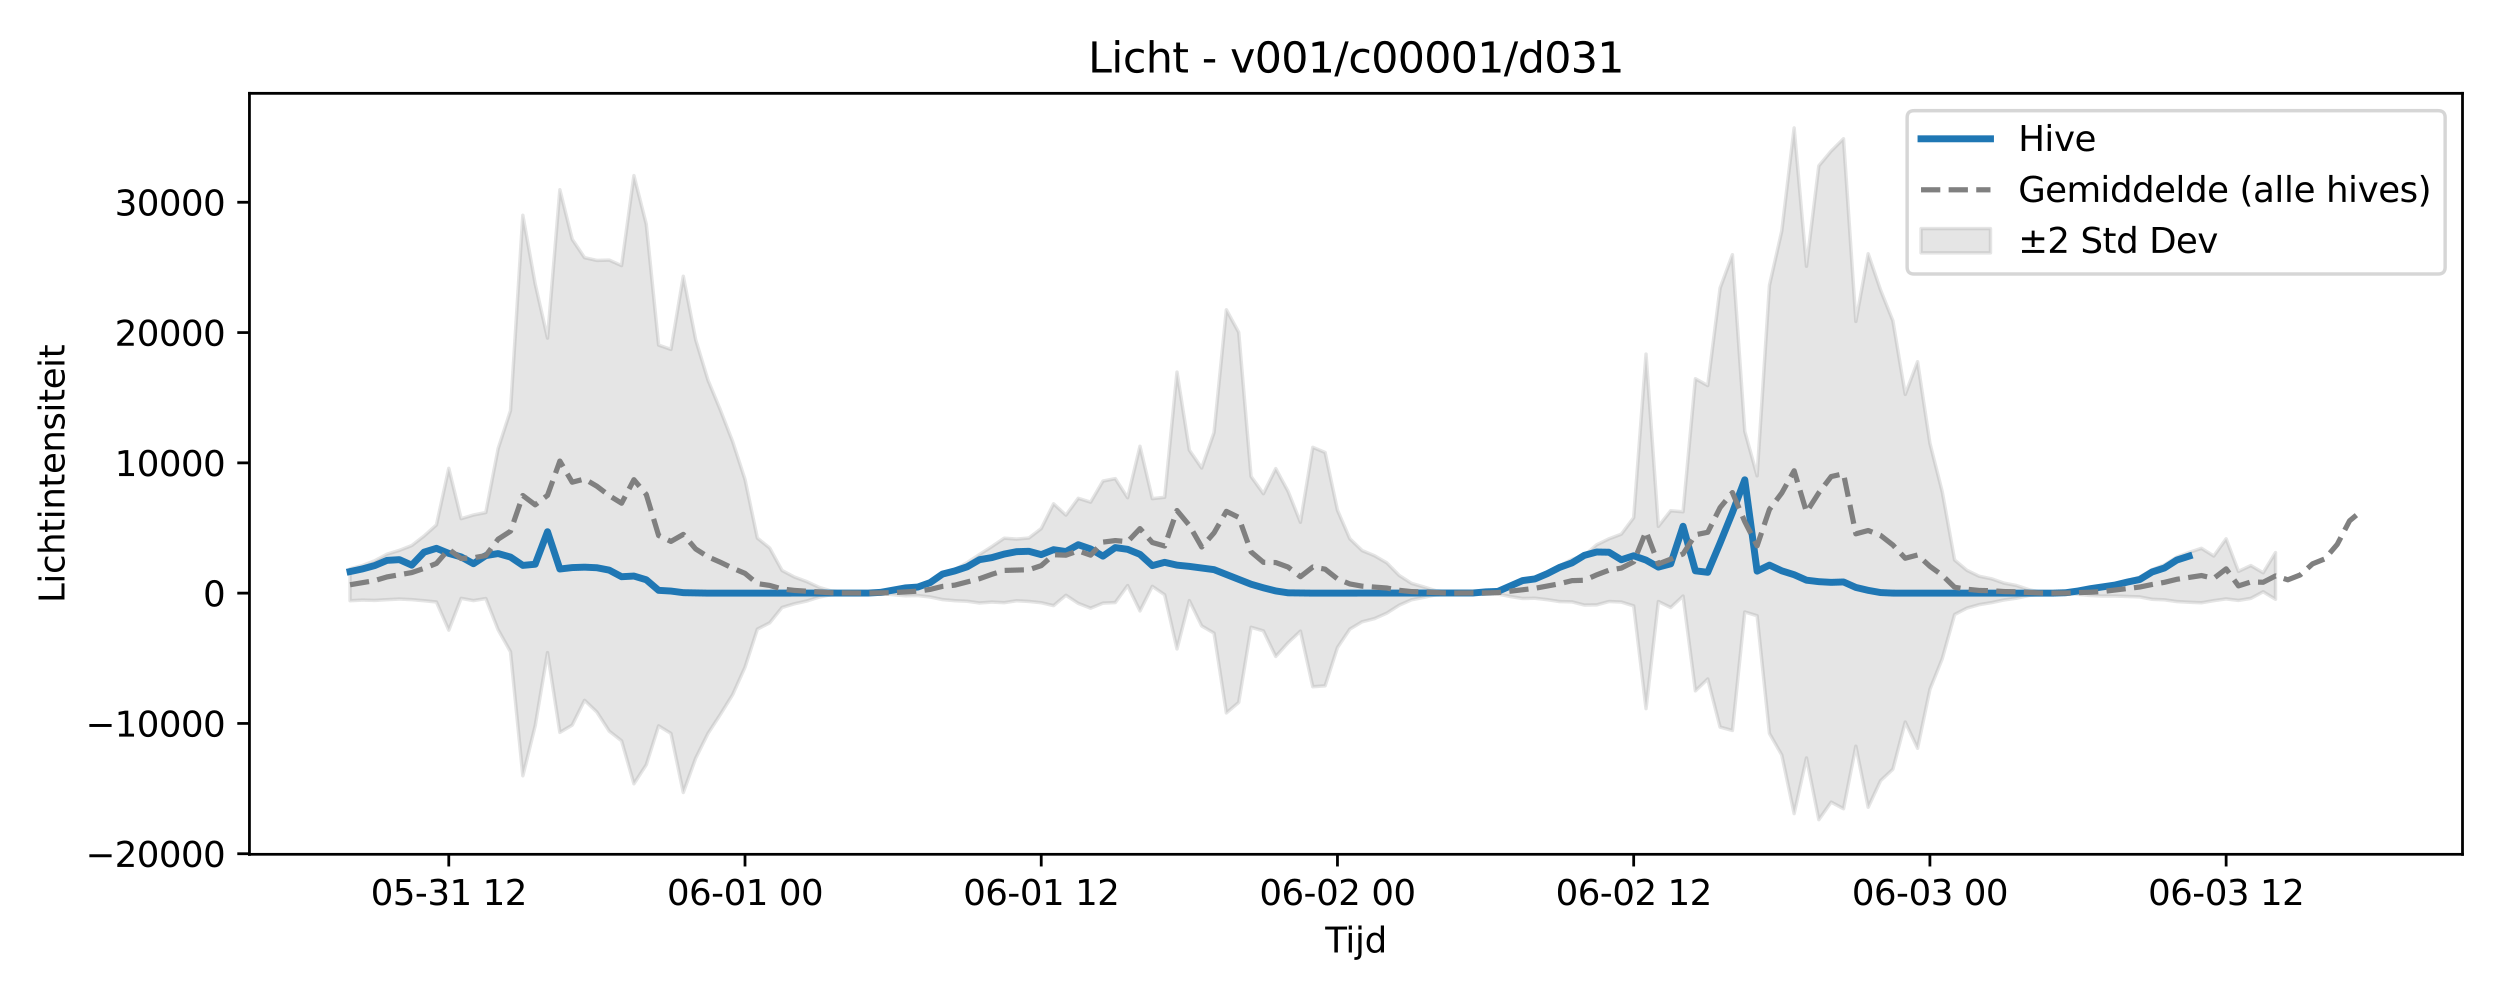 <?xml version="1.0" encoding="utf-8" standalone="no"?>
<!DOCTYPE svg PUBLIC "-//W3C//DTD SVG 1.1//EN"
  "http://www.w3.org/Graphics/SVG/1.1/DTD/svg11.dtd">
<svg xmlns:xlink="http://www.w3.org/1999/xlink" width="720pt" height="288pt" viewBox="0 0 720 288" xmlns="http://www.w3.org/2000/svg" version="1.1">
 <defs>
  <style type="text/css">*{stroke-linejoin: round; stroke-linecap: butt}</style>
 </defs>
 <g id="figure_1">
  <g id="patch_1">
   <path d="M 0 288 
L 720 288 
L 720 0 
L 0 0 
z
" style="fill: #ffffff"/>
  </g>
  <g id="axes_1">
   <g id="patch_2">
    <path d="M 71.84 246.04 
L 709.2 246.04 
L 709.2 26.88 
L 71.84 26.88 
z
" style="fill: #ffffff"/>
   </g>
   <g id="FillBetweenPolyCollection_1">
    <defs>
     <path id="me01e041826" d="M 100.811 -124.193 
L 100.811 -114.989 
L 104.366 -115.173 
L 107.92 -115.077 
L 111.475 -115.297 
L 115.03 -115.472 
L 118.584 -115.307 
L 122.139 -114.986 
L 125.694 -114.627 
L 129.249 -106.51 
L 132.803 -115.677 
L 136.358 -115.023 
L 139.913 -115.623 
L 143.467 -106.62 
L 147.022 -100.29 
L 150.577 -64.571 
L 154.132 -78.968 
L 157.686 -100.059 
L 161.241 -77.064 
L 164.796 -79.173 
L 168.35 -86.309 
L 171.905 -82.925 
L 175.46 -77.426 
L 179.015 -74.645 
L 182.569 -62.268 
L 186.124 -67.745 
L 189.679 -78.948 
L 193.233 -76.773 
L 196.788 -59.75 
L 200.343 -69.609 
L 203.898 -76.759 
L 207.452 -82.215 
L 211.007 -87.951 
L 214.562 -95.834 
L 218.116 -106.807 
L 221.671 -108.622 
L 225.226 -113.041 
L 228.781 -114.106 
L 232.335 -114.904 
L 235.89 -116.034 
L 239.445 -116.761 
L 242.999 -117.039 
L 246.554 -117.165 
L 250.109 -117.161 
L 253.664 -117.038 
L 257.218 -116.716 
L 260.773 -116.411 
L 264.328 -116.476 
L 267.882 -116.068 
L 271.437 -115.317 
L 274.992 -115 
L 278.547 -114.838 
L 282.101 -114.338 
L 285.656 -114.604 
L 289.211 -114.428 
L 292.765 -114.98 
L 296.32 -114.783 
L 299.875 -114.416 
L 303.43 -113.574 
L 306.984 -116.566 
L 310.539 -114.227 
L 314.094 -112.846 
L 317.648 -114.295 
L 321.203 -114.468 
L 324.758 -119.355 
L 328.313 -112.042 
L 331.867 -119.131 
L 335.422 -116.706 
L 338.977 -101.097 
L 342.531 -115.022 
L 346.086 -107.732 
L 349.641 -105.656 
L 353.196 -82.675 
L 356.75 -85.717 
L 360.305 -107.345 
L 363.86 -106.304 
L 367.414 -98.937 
L 370.969 -102.887 
L 374.524 -106.236 
L 378.079 -90.218 
L 381.633 -90.483 
L 385.188 -101.502 
L 388.743 -106.797 
L 392.297 -108.932 
L 395.852 -109.838 
L 399.407 -111.414 
L 402.961 -113.691 
L 406.516 -115.256 
L 410.071 -115.963 
L 413.626 -116.721 
L 417.18 -117.114 
L 420.735 -117.173 
L 424.29 -117.147 
L 427.844 -116.974 
L 431.399 -116.913 
L 434.954 -116.209 
L 438.509 -115.632 
L 442.063 -115.706 
L 445.618 -115.296 
L 449.173 -114.743 
L 452.727 -114.662 
L 456.282 -113.744 
L 459.837 -113.79 
L 463.392 -114.767 
L 466.946 -114.609 
L 470.501 -113.494 
L 474.056 -83.909 
L 477.61 -114.769 
L 481.165 -113.027 
L 484.72 -116.335 
L 488.275 -89.032 
L 491.829 -92.454 
L 495.384 -78.601 
L 498.939 -77.619 
L 502.493 -111.748 
L 506.048 -110.667 
L 509.603 -76.762 
L 513.158 -70.55 
L 516.712 -53.676 
L 520.267 -69.714 
L 523.822 -51.922 
L 527.376 -56.99 
L 530.931 -55.078 
L 534.486 -73.093 
L 538.041 -55.512 
L 541.595 -63.145 
L 545.15 -66.466 
L 548.705 -80.051 
L 552.259 -72.497 
L 555.814 -89.466 
L 559.369 -98.288 
L 562.924 -111.013 
L 566.478 -112.862 
L 570.033 -113.867 
L 573.588 -114.45 
L 577.142 -115.207 
L 580.697 -115.715 
L 584.252 -116.474 
L 587.807 -117.042 
L 591.361 -117.163 
L 594.916 -117.105 
L 598.471 -116.818 
L 602.025 -116.49 
L 605.58 -116.327 
L 609.135 -116.335 
L 612.69 -116.211 
L 616.244 -116.088 
L 619.799 -115.4 
L 623.354 -115.257 
L 626.908 -114.748 
L 630.463 -114.553 
L 634.018 -114.401 
L 637.573 -115.017 
L 641.127 -115.509 
L 644.682 -115.077 
L 648.237 -115.663 
L 651.791 -117.569 
L 655.346 -115.411 
L 655.346 -128.863 
L 655.346 -128.863 
L 651.791 -123.047 
L 648.237 -125.122 
L 644.682 -123.452 
L 641.127 -132.83 
L 637.573 -127.868 
L 634.018 -130.089 
L 630.463 -128.911 
L 626.908 -127.566 
L 623.354 -125.317 
L 619.799 -123.938 
L 616.244 -121.782 
L 612.69 -120.725 
L 609.135 -119.825 
L 605.58 -118.956 
L 602.025 -118.391 
L 598.471 -117.731 
L 594.916 -117.281 
L 591.361 -117.197 
L 587.807 -117.373 
L 584.252 -118.205 
L 580.697 -119.386 
L 577.142 -120.063 
L 573.588 -121.301 
L 570.033 -122.028 
L 566.478 -123.747 
L 562.924 -126.723 
L 559.369 -146.358 
L 555.814 -160.338 
L 552.259 -183.832 
L 548.705 -174.4 
L 545.15 -195.613 
L 541.595 -204.48 
L 538.041 -214.916 
L 534.486 -195.42 
L 530.931 -248.044 
L 527.376 -244.509 
L 523.822 -240.238 
L 520.267 -211.309 
L 516.712 -251.158 
L 513.158 -221.505 
L 509.603 -205.843 
L 506.048 -150.961 
L 502.493 -163.799 
L 498.939 -214.655 
L 495.384 -205.022 
L 491.829 -176.954 
L 488.275 -178.935 
L 484.72 -140.609 
L 481.165 -140.908 
L 477.61 -136.405 
L 474.056 -186.025 
L 470.501 -138.908 
L 466.946 -134.164 
L 463.392 -132.825 
L 459.837 -131.094 
L 456.282 -128.018 
L 452.727 -126.888 
L 449.173 -125.036 
L 445.618 -123.146 
L 442.063 -121.424 
L 438.509 -120.665 
L 434.954 -119.182 
L 431.399 -117.756 
L 427.844 -117.513 
L 424.29 -117.219 
L 420.735 -117.181 
L 417.18 -117.267 
L 413.626 -117.843 
L 410.071 -118.955 
L 406.516 -119.991 
L 402.961 -122.285 
L 399.407 -125.894 
L 395.852 -127.955 
L 392.297 -129.436 
L 388.743 -132.858 
L 385.188 -141.063 
L 381.633 -157.684 
L 378.079 -159.173 
L 374.524 -137.577 
L 370.969 -146.487 
L 367.414 -153.04 
L 363.86 -145.812 
L 360.305 -150.787 
L 356.75 -192.274 
L 353.196 -198.785 
L 349.641 -163.417 
L 346.086 -153.207 
L 342.531 -158.351 
L 338.977 -180.84 
L 335.422 -144.785 
L 331.867 -144.386 
L 328.313 -159.477 
L 324.758 -144.65 
L 321.203 -150.162 
L 317.648 -149.453 
L 314.094 -143.379 
L 310.539 -144.494 
L 306.984 -139.647 
L 303.43 -142.907 
L 299.875 -135.78 
L 296.32 -133.05 
L 292.765 -132.753 
L 289.211 -133.004 
L 285.656 -130.592 
L 282.101 -128.315 
L 278.547 -125.974 
L 274.992 -123.953 
L 271.437 -122.923 
L 267.882 -120.432 
L 264.328 -119.028 
L 260.773 -118.608 
L 257.218 -117.923 
L 253.664 -117.384 
L 250.109 -117.199 
L 246.554 -117.192 
L 242.999 -117.378 
L 239.445 -117.784 
L 235.89 -118.85 
L 232.335 -120.507 
L 228.781 -121.821 
L 225.226 -123.703 
L 221.671 -130.173 
L 218.116 -133.037 
L 214.562 -149.907 
L 211.007 -160.801 
L 207.452 -169.949 
L 203.898 -178.529 
L 200.343 -190.202 
L 196.788 -208.441 
L 193.233 -187.37 
L 189.679 -188.616 
L 186.124 -223.428 
L 182.569 -237.424 
L 179.015 -211.504 
L 175.46 -213.095 
L 171.905 -212.998 
L 168.35 -213.793 
L 164.796 -219.081 
L 161.241 -233.361 
L 157.686 -190.632 
L 154.132 -206.244 
L 150.577 -226.007 
L 147.022 -169.736 
L 143.467 -158.816 
L 139.913 -140.388 
L 136.358 -139.685 
L 132.803 -138.618 
L 129.249 -153.122 
L 125.694 -136.828 
L 122.139 -133.642 
L 118.584 -130.886 
L 115.03 -129.504 
L 111.475 -128.404 
L 107.92 -126.502 
L 104.366 -125.131 
L 100.811 -124.193 
z
" style="stroke: #808080; stroke-opacity: 0.2"/>
    </defs>
    <g clip-path="url(#p93bbfa86cb)">
     <use xlink:href="#me01e041826" x="0" y="288" style="fill: #808080; fill-opacity: 0.2; stroke: #808080; stroke-opacity: 0.2"/>
    </g>
   </g>
   <g id="matplotlib.axis_1">
    <g id="xtick_1">
     <g id="line2d_1">
      <defs>
       <path id="m21eb3ea08d" d="M 0 0 
L 0 3.5 
" style="stroke: #000000; stroke-width: 0.8"/>
      </defs>
      <g>
       <use xlink:href="#m21eb3ea08d" x="129.249" y="246.04" style="stroke: #000000; stroke-width: 0.8"/>
      </g>
     </g>
     <g id="text_1">
      <!-- 05-31 12 -->
      <g transform="translate(106.768 260.638) scale(0.1 -0.1)">
       <defs>
        <path id="DejaVuSans-30" d="M 2034 4250 
Q 1547 4250 1301 3770 
Q 1056 3291 1056 2328 
Q 1056 1369 1301 889 
Q 1547 409 2034 409 
Q 2525 409 2770 889 
Q 3016 1369 3016 2328 
Q 3016 3291 2770 3770 
Q 2525 4250 2034 4250 
z
M 2034 4750 
Q 2819 4750 3233 4129 
Q 3647 3509 3647 2328 
Q 3647 1150 3233 529 
Q 2819 -91 2034 -91 
Q 1250 -91 836 529 
Q 422 1150 422 2328 
Q 422 3509 836 4129 
Q 1250 4750 2034 4750 
z
" transform="scale(0.016)"/>
        <path id="DejaVuSans-35" d="M 691 4666 
L 3169 4666 
L 3169 4134 
L 1269 4134 
L 1269 2991 
Q 1406 3038 1543 3061 
Q 1681 3084 1819 3084 
Q 2600 3084 3056 2656 
Q 3513 2228 3513 1497 
Q 3513 744 3044 326 
Q 2575 -91 1722 -91 
Q 1428 -91 1123 -41 
Q 819 9 494 109 
L 494 744 
Q 775 591 1075 516 
Q 1375 441 1709 441 
Q 2250 441 2565 725 
Q 2881 1009 2881 1497 
Q 2881 1984 2565 2268 
Q 2250 2553 1709 2553 
Q 1456 2553 1204 2497 
Q 953 2441 691 2322 
L 691 4666 
z
" transform="scale(0.016)"/>
        <path id="DejaVuSans-2d" d="M 313 2009 
L 1997 2009 
L 1997 1497 
L 313 1497 
L 313 2009 
z
" transform="scale(0.016)"/>
        <path id="DejaVuSans-33" d="M 2597 2516 
Q 3050 2419 3304 2112 
Q 3559 1806 3559 1356 
Q 3559 666 3084 287 
Q 2609 -91 1734 -91 
Q 1441 -91 1130 -33 
Q 819 25 488 141 
L 488 750 
Q 750 597 1062 519 
Q 1375 441 1716 441 
Q 2309 441 2620 675 
Q 2931 909 2931 1356 
Q 2931 1769 2642 2001 
Q 2353 2234 1838 2234 
L 1294 2234 
L 1294 2753 
L 1863 2753 
Q 2328 2753 2575 2939 
Q 2822 3125 2822 3475 
Q 2822 3834 2567 4026 
Q 2313 4219 1838 4219 
Q 1578 4219 1281 4162 
Q 984 4106 628 3988 
L 628 4550 
Q 988 4650 1302 4700 
Q 1616 4750 1894 4750 
Q 2613 4750 3031 4423 
Q 3450 4097 3450 3541 
Q 3450 3153 3228 2886 
Q 3006 2619 2597 2516 
z
" transform="scale(0.016)"/>
        <path id="DejaVuSans-31" d="M 794 531 
L 1825 531 
L 1825 4091 
L 703 3866 
L 703 4441 
L 1819 4666 
L 2450 4666 
L 2450 531 
L 3481 531 
L 3481 0 
L 794 0 
L 794 531 
z
" transform="scale(0.016)"/>
        <path id="DejaVuSans-20" transform="scale(0.016)"/>
        <path id="DejaVuSans-32" d="M 1228 531 
L 3431 531 
L 3431 0 
L 469 0 
L 469 531 
Q 828 903 1448 1529 
Q 2069 2156 2228 2338 
Q 2531 2678 2651 2914 
Q 2772 3150 2772 3378 
Q 2772 3750 2511 3984 
Q 2250 4219 1831 4219 
Q 1534 4219 1204 4116 
Q 875 4013 500 3803 
L 500 4441 
Q 881 4594 1212 4672 
Q 1544 4750 1819 4750 
Q 2544 4750 2975 4387 
Q 3406 4025 3406 3419 
Q 3406 3131 3298 2873 
Q 3191 2616 2906 2266 
Q 2828 2175 2409 1742 
Q 1991 1309 1228 531 
z
" transform="scale(0.016)"/>
       </defs>
       <use xlink:href="#DejaVuSans-30"/>
       <use xlink:href="#DejaVuSans-35" transform="translate(63.623 0)"/>
       <use xlink:href="#DejaVuSans-2d" transform="translate(127.246 0)"/>
       <use xlink:href="#DejaVuSans-33" transform="translate(163.33 0)"/>
       <use xlink:href="#DejaVuSans-31" transform="translate(226.953 0)"/>
       <use xlink:href="#DejaVuSans-20" transform="translate(290.576 0)"/>
       <use xlink:href="#DejaVuSans-31" transform="translate(322.363 0)"/>
       <use xlink:href="#DejaVuSans-32" transform="translate(385.986 0)"/>
      </g>
     </g>
    </g>
    <g id="xtick_2">
     <g id="line2d_2">
      <g>
       <use xlink:href="#m21eb3ea08d" x="214.562" y="246.04" style="stroke: #000000; stroke-width: 0.8"/>
      </g>
     </g>
     <g id="text_2">
      <!-- 06-01 00 -->
      <g transform="translate(192.081 260.638) scale(0.1 -0.1)">
       <defs>
        <path id="DejaVuSans-36" d="M 2113 2584 
Q 1688 2584 1439 2293 
Q 1191 2003 1191 1497 
Q 1191 994 1439 701 
Q 1688 409 2113 409 
Q 2538 409 2786 701 
Q 3034 994 3034 1497 
Q 3034 2003 2786 2293 
Q 2538 2584 2113 2584 
z
M 3366 4563 
L 3366 3988 
Q 3128 4100 2886 4159 
Q 2644 4219 2406 4219 
Q 1781 4219 1451 3797 
Q 1122 3375 1075 2522 
Q 1259 2794 1537 2939 
Q 1816 3084 2150 3084 
Q 2853 3084 3261 2657 
Q 3669 2231 3669 1497 
Q 3669 778 3244 343 
Q 2819 -91 2113 -91 
Q 1303 -91 875 529 
Q 447 1150 447 2328 
Q 447 3434 972 4092 
Q 1497 4750 2381 4750 
Q 2619 4750 2861 4703 
Q 3103 4656 3366 4563 
z
" transform="scale(0.016)"/>
       </defs>
       <use xlink:href="#DejaVuSans-30"/>
       <use xlink:href="#DejaVuSans-36" transform="translate(63.623 0)"/>
       <use xlink:href="#DejaVuSans-2d" transform="translate(127.246 0)"/>
       <use xlink:href="#DejaVuSans-30" transform="translate(163.33 0)"/>
       <use xlink:href="#DejaVuSans-31" transform="translate(226.953 0)"/>
       <use xlink:href="#DejaVuSans-20" transform="translate(290.576 0)"/>
       <use xlink:href="#DejaVuSans-30" transform="translate(322.363 0)"/>
       <use xlink:href="#DejaVuSans-30" transform="translate(385.986 0)"/>
      </g>
     </g>
    </g>
    <g id="xtick_3">
     <g id="line2d_3">
      <g>
       <use xlink:href="#m21eb3ea08d" x="299.875" y="246.04" style="stroke: #000000; stroke-width: 0.8"/>
      </g>
     </g>
     <g id="text_3">
      <!-- 06-01 12 -->
      <g transform="translate(277.394 260.638) scale(0.1 -0.1)">
       <use xlink:href="#DejaVuSans-30"/>
       <use xlink:href="#DejaVuSans-36" transform="translate(63.623 0)"/>
       <use xlink:href="#DejaVuSans-2d" transform="translate(127.246 0)"/>
       <use xlink:href="#DejaVuSans-30" transform="translate(163.33 0)"/>
       <use xlink:href="#DejaVuSans-31" transform="translate(226.953 0)"/>
       <use xlink:href="#DejaVuSans-20" transform="translate(290.576 0)"/>
       <use xlink:href="#DejaVuSans-31" transform="translate(322.363 0)"/>
       <use xlink:href="#DejaVuSans-32" transform="translate(385.986 0)"/>
      </g>
     </g>
    </g>
    <g id="xtick_4">
     <g id="line2d_4">
      <g>
       <use xlink:href="#m21eb3ea08d" x="385.188" y="246.04" style="stroke: #000000; stroke-width: 0.8"/>
      </g>
     </g>
     <g id="text_4">
      <!-- 06-02 00 -->
      <g transform="translate(362.707 260.638) scale(0.1 -0.1)">
       <use xlink:href="#DejaVuSans-30"/>
       <use xlink:href="#DejaVuSans-36" transform="translate(63.623 0)"/>
       <use xlink:href="#DejaVuSans-2d" transform="translate(127.246 0)"/>
       <use xlink:href="#DejaVuSans-30" transform="translate(163.33 0)"/>
       <use xlink:href="#DejaVuSans-32" transform="translate(226.953 0)"/>
       <use xlink:href="#DejaVuSans-20" transform="translate(290.576 0)"/>
       <use xlink:href="#DejaVuSans-30" transform="translate(322.363 0)"/>
       <use xlink:href="#DejaVuSans-30" transform="translate(385.986 0)"/>
      </g>
     </g>
    </g>
    <g id="xtick_5">
     <g id="line2d_5">
      <g>
       <use xlink:href="#m21eb3ea08d" x="470.501" y="246.04" style="stroke: #000000; stroke-width: 0.8"/>
      </g>
     </g>
     <g id="text_5">
      <!-- 06-02 12 -->
      <g transform="translate(448.021 260.638) scale(0.1 -0.1)">
       <use xlink:href="#DejaVuSans-30"/>
       <use xlink:href="#DejaVuSans-36" transform="translate(63.623 0)"/>
       <use xlink:href="#DejaVuSans-2d" transform="translate(127.246 0)"/>
       <use xlink:href="#DejaVuSans-30" transform="translate(163.33 0)"/>
       <use xlink:href="#DejaVuSans-32" transform="translate(226.953 0)"/>
       <use xlink:href="#DejaVuSans-20" transform="translate(290.576 0)"/>
       <use xlink:href="#DejaVuSans-31" transform="translate(322.363 0)"/>
       <use xlink:href="#DejaVuSans-32" transform="translate(385.986 0)"/>
      </g>
     </g>
    </g>
    <g id="xtick_6">
     <g id="line2d_6">
      <g>
       <use xlink:href="#m21eb3ea08d" x="555.814" y="246.04" style="stroke: #000000; stroke-width: 0.8"/>
      </g>
     </g>
     <g id="text_6">
      <!-- 06-03 00 -->
      <g transform="translate(533.334 260.638) scale(0.1 -0.1)">
       <use xlink:href="#DejaVuSans-30"/>
       <use xlink:href="#DejaVuSans-36" transform="translate(63.623 0)"/>
       <use xlink:href="#DejaVuSans-2d" transform="translate(127.246 0)"/>
       <use xlink:href="#DejaVuSans-30" transform="translate(163.33 0)"/>
       <use xlink:href="#DejaVuSans-33" transform="translate(226.953 0)"/>
       <use xlink:href="#DejaVuSans-20" transform="translate(290.576 0)"/>
       <use xlink:href="#DejaVuSans-30" transform="translate(322.363 0)"/>
       <use xlink:href="#DejaVuSans-30" transform="translate(385.986 0)"/>
      </g>
     </g>
    </g>
    <g id="xtick_7">
     <g id="line2d_7">
      <g>
       <use xlink:href="#m21eb3ea08d" x="641.127" y="246.04" style="stroke: #000000; stroke-width: 0.8"/>
      </g>
     </g>
     <g id="text_7">
      <!-- 06-03 12 -->
      <g transform="translate(618.647 260.638) scale(0.1 -0.1)">
       <use xlink:href="#DejaVuSans-30"/>
       <use xlink:href="#DejaVuSans-36" transform="translate(63.623 0)"/>
       <use xlink:href="#DejaVuSans-2d" transform="translate(127.246 0)"/>
       <use xlink:href="#DejaVuSans-30" transform="translate(163.33 0)"/>
       <use xlink:href="#DejaVuSans-33" transform="translate(226.953 0)"/>
       <use xlink:href="#DejaVuSans-20" transform="translate(290.576 0)"/>
       <use xlink:href="#DejaVuSans-31" transform="translate(322.363 0)"/>
       <use xlink:href="#DejaVuSans-32" transform="translate(385.986 0)"/>
      </g>
     </g>
    </g>
    <g id="text_8">
     <!-- Tijd -->
     <g transform="translate(381.67 274.317) scale(0.1 -0.1)">
      <defs>
       <path id="DejaVuSans-54" d="M -19 4666 
L 3928 4666 
L 3928 4134 
L 2272 4134 
L 2272 0 
L 1638 0 
L 1638 4134 
L -19 4134 
L -19 4666 
z
" transform="scale(0.016)"/>
       <path id="DejaVuSans-69" d="M 603 3500 
L 1178 3500 
L 1178 0 
L 603 0 
L 603 3500 
z
M 603 4863 
L 1178 4863 
L 1178 4134 
L 603 4134 
L 603 4863 
z
" transform="scale(0.016)"/>
       <path id="DejaVuSans-6a" d="M 603 3500 
L 1178 3500 
L 1178 -63 
Q 1178 -731 923 -1031 
Q 669 -1331 103 -1331 
L -116 -1331 
L -116 -844 
L 38 -844 
Q 366 -844 484 -692 
Q 603 -541 603 -63 
L 603 3500 
z
M 603 4863 
L 1178 4863 
L 1178 4134 
L 603 4134 
L 603 4863 
z
" transform="scale(0.016)"/>
       <path id="DejaVuSans-64" d="M 2906 2969 
L 2906 4863 
L 3481 4863 
L 3481 0 
L 2906 0 
L 2906 525 
Q 2725 213 2448 61 
Q 2172 -91 1784 -91 
Q 1150 -91 751 415 
Q 353 922 353 1747 
Q 353 2572 751 3078 
Q 1150 3584 1784 3584 
Q 2172 3584 2448 3432 
Q 2725 3281 2906 2969 
z
M 947 1747 
Q 947 1113 1208 752 
Q 1469 391 1925 391 
Q 2381 391 2643 752 
Q 2906 1113 2906 1747 
Q 2906 2381 2643 2742 
Q 2381 3103 1925 3103 
Q 1469 3103 1208 2742 
Q 947 2381 947 1747 
z
" transform="scale(0.016)"/>
      </defs>
      <use xlink:href="#DejaVuSans-54"/>
      <use xlink:href="#DejaVuSans-69" transform="translate(57.959 0)"/>
      <use xlink:href="#DejaVuSans-6a" transform="translate(85.742 0)"/>
      <use xlink:href="#DejaVuSans-64" transform="translate(113.525 0)"/>
     </g>
    </g>
   </g>
   <g id="matplotlib.axis_2">
    <g id="ytick_1">
     <g id="line2d_8">
      <defs>
       <path id="m53a8b6d9dc" d="M 0 0 
L -3.5 0 
" style="stroke: #000000; stroke-width: 0.8"/>
      </defs>
      <g>
       <use xlink:href="#m53a8b6d9dc" x="71.84" y="245.87" style="stroke: #000000; stroke-width: 0.8"/>
      </g>
     </g>
     <g id="text_9">
      <!-- −20000 -->
      <g transform="translate(24.648 249.669) scale(0.1 -0.1)">
       <defs>
        <path id="DejaVuSans-2212" d="M 678 2272 
L 4684 2272 
L 4684 1741 
L 678 1741 
L 678 2272 
z
" transform="scale(0.016)"/>
       </defs>
       <use xlink:href="#DejaVuSans-2212"/>
       <use xlink:href="#DejaVuSans-32" transform="translate(83.789 0)"/>
       <use xlink:href="#DejaVuSans-30" transform="translate(147.412 0)"/>
       <use xlink:href="#DejaVuSans-30" transform="translate(211.035 0)"/>
       <use xlink:href="#DejaVuSans-30" transform="translate(274.658 0)"/>
       <use xlink:href="#DejaVuSans-30" transform="translate(338.281 0)"/>
      </g>
     </g>
    </g>
    <g id="ytick_2">
     <g id="line2d_9">
      <g>
       <use xlink:href="#m53a8b6d9dc" x="71.84" y="208.347" style="stroke: #000000; stroke-width: 0.8"/>
      </g>
     </g>
     <g id="text_10">
      <!-- −10000 -->
      <g transform="translate(24.648 212.146) scale(0.1 -0.1)">
       <use xlink:href="#DejaVuSans-2212"/>
       <use xlink:href="#DejaVuSans-31" transform="translate(83.789 0)"/>
       <use xlink:href="#DejaVuSans-30" transform="translate(147.412 0)"/>
       <use xlink:href="#DejaVuSans-30" transform="translate(211.035 0)"/>
       <use xlink:href="#DejaVuSans-30" transform="translate(274.658 0)"/>
       <use xlink:href="#DejaVuSans-30" transform="translate(338.281 0)"/>
      </g>
     </g>
    </g>
    <g id="ytick_3">
     <g id="line2d_10">
      <g>
       <use xlink:href="#m53a8b6d9dc" x="71.84" y="170.824" style="stroke: #000000; stroke-width: 0.8"/>
      </g>
     </g>
     <g id="text_11">
      <!-- 0 -->
      <g transform="translate(58.477 174.623) scale(0.1 -0.1)">
       <use xlink:href="#DejaVuSans-30"/>
      </g>
     </g>
    </g>
    <g id="ytick_4">
     <g id="line2d_11">
      <g>
       <use xlink:href="#m53a8b6d9dc" x="71.84" y="133.301" style="stroke: #000000; stroke-width: 0.8"/>
      </g>
     </g>
     <g id="text_12">
      <!-- 10000 -->
      <g transform="translate(33.028 137.1) scale(0.1 -0.1)">
       <use xlink:href="#DejaVuSans-31"/>
       <use xlink:href="#DejaVuSans-30" transform="translate(63.623 0)"/>
       <use xlink:href="#DejaVuSans-30" transform="translate(127.246 0)"/>
       <use xlink:href="#DejaVuSans-30" transform="translate(190.869 0)"/>
       <use xlink:href="#DejaVuSans-30" transform="translate(254.492 0)"/>
      </g>
     </g>
    </g>
    <g id="ytick_5">
     <g id="line2d_12">
      <g>
       <use xlink:href="#m53a8b6d9dc" x="71.84" y="95.778" style="stroke: #000000; stroke-width: 0.8"/>
      </g>
     </g>
     <g id="text_13">
      <!-- 20000 -->
      <g transform="translate(33.028 99.577) scale(0.1 -0.1)">
       <use xlink:href="#DejaVuSans-32"/>
       <use xlink:href="#DejaVuSans-30" transform="translate(63.623 0)"/>
       <use xlink:href="#DejaVuSans-30" transform="translate(127.246 0)"/>
       <use xlink:href="#DejaVuSans-30" transform="translate(190.869 0)"/>
       <use xlink:href="#DejaVuSans-30" transform="translate(254.492 0)"/>
      </g>
     </g>
    </g>
    <g id="ytick_6">
     <g id="line2d_13">
      <g>
       <use xlink:href="#m53a8b6d9dc" x="71.84" y="58.254" style="stroke: #000000; stroke-width: 0.8"/>
      </g>
     </g>
     <g id="text_14">
      <!-- 30000 -->
      <g transform="translate(33.028 62.054) scale(0.1 -0.1)">
       <use xlink:href="#DejaVuSans-33"/>
       <use xlink:href="#DejaVuSans-30" transform="translate(63.623 0)"/>
       <use xlink:href="#DejaVuSans-30" transform="translate(127.246 0)"/>
       <use xlink:href="#DejaVuSans-30" transform="translate(190.869 0)"/>
       <use xlink:href="#DejaVuSans-30" transform="translate(254.492 0)"/>
      </g>
     </g>
    </g>
    <g id="text_15">
     <!-- Lichtintensiteit -->
     <g transform="translate(18.568 173.656) rotate(-90) scale(0.1 -0.1)">
      <defs>
       <path id="DejaVuSans-4c" d="M 628 4666 
L 1259 4666 
L 1259 531 
L 3531 531 
L 3531 0 
L 628 0 
L 628 4666 
z
" transform="scale(0.016)"/>
       <path id="DejaVuSans-63" d="M 3122 3366 
L 3122 2828 
Q 2878 2963 2633 3030 
Q 2388 3097 2138 3097 
Q 1578 3097 1268 2742 
Q 959 2388 959 1747 
Q 959 1106 1268 751 
Q 1578 397 2138 397 
Q 2388 397 2633 464 
Q 2878 531 3122 666 
L 3122 134 
Q 2881 22 2623 -34 
Q 2366 -91 2075 -91 
Q 1284 -91 818 406 
Q 353 903 353 1747 
Q 353 2603 823 3093 
Q 1294 3584 2113 3584 
Q 2378 3584 2631 3529 
Q 2884 3475 3122 3366 
z
" transform="scale(0.016)"/>
       <path id="DejaVuSans-68" d="M 3513 2113 
L 3513 0 
L 2938 0 
L 2938 2094 
Q 2938 2591 2744 2837 
Q 2550 3084 2163 3084 
Q 1697 3084 1428 2787 
Q 1159 2491 1159 1978 
L 1159 0 
L 581 0 
L 581 4863 
L 1159 4863 
L 1159 2956 
Q 1366 3272 1645 3428 
Q 1925 3584 2291 3584 
Q 2894 3584 3203 3211 
Q 3513 2838 3513 2113 
z
" transform="scale(0.016)"/>
       <path id="DejaVuSans-74" d="M 1172 4494 
L 1172 3500 
L 2356 3500 
L 2356 3053 
L 1172 3053 
L 1172 1153 
Q 1172 725 1289 603 
Q 1406 481 1766 481 
L 2356 481 
L 2356 0 
L 1766 0 
Q 1100 0 847 248 
Q 594 497 594 1153 
L 594 3053 
L 172 3053 
L 172 3500 
L 594 3500 
L 594 4494 
L 1172 4494 
z
" transform="scale(0.016)"/>
       <path id="DejaVuSans-6e" d="M 3513 2113 
L 3513 0 
L 2938 0 
L 2938 2094 
Q 2938 2591 2744 2837 
Q 2550 3084 2163 3084 
Q 1697 3084 1428 2787 
Q 1159 2491 1159 1978 
L 1159 0 
L 581 0 
L 581 3500 
L 1159 3500 
L 1159 2956 
Q 1366 3272 1645 3428 
Q 1925 3584 2291 3584 
Q 2894 3584 3203 3211 
Q 3513 2838 3513 2113 
z
" transform="scale(0.016)"/>
       <path id="DejaVuSans-65" d="M 3597 1894 
L 3597 1613 
L 953 1613 
Q 991 1019 1311 708 
Q 1631 397 2203 397 
Q 2534 397 2845 478 
Q 3156 559 3463 722 
L 3463 178 
Q 3153 47 2828 -22 
Q 2503 -91 2169 -91 
Q 1331 -91 842 396 
Q 353 884 353 1716 
Q 353 2575 817 3079 
Q 1281 3584 2069 3584 
Q 2775 3584 3186 3129 
Q 3597 2675 3597 1894 
z
M 3022 2063 
Q 3016 2534 2758 2815 
Q 2500 3097 2075 3097 
Q 1594 3097 1305 2825 
Q 1016 2553 972 2059 
L 3022 2063 
z
" transform="scale(0.016)"/>
       <path id="DejaVuSans-73" d="M 2834 3397 
L 2834 2853 
Q 2591 2978 2328 3040 
Q 2066 3103 1784 3103 
Q 1356 3103 1142 2972 
Q 928 2841 928 2578 
Q 928 2378 1081 2264 
Q 1234 2150 1697 2047 
L 1894 2003 
Q 2506 1872 2764 1633 
Q 3022 1394 3022 966 
Q 3022 478 2636 193 
Q 2250 -91 1575 -91 
Q 1294 -91 989 -36 
Q 684 19 347 128 
L 347 722 
Q 666 556 975 473 
Q 1284 391 1588 391 
Q 1994 391 2212 530 
Q 2431 669 2431 922 
Q 2431 1156 2273 1281 
Q 2116 1406 1581 1522 
L 1381 1569 
Q 847 1681 609 1914 
Q 372 2147 372 2553 
Q 372 3047 722 3315 
Q 1072 3584 1716 3584 
Q 2034 3584 2315 3537 
Q 2597 3491 2834 3397 
z
" transform="scale(0.016)"/>
      </defs>
      <use xlink:href="#DejaVuSans-4c"/>
      <use xlink:href="#DejaVuSans-69" transform="translate(55.713 0)"/>
      <use xlink:href="#DejaVuSans-63" transform="translate(83.496 0)"/>
      <use xlink:href="#DejaVuSans-68" transform="translate(138.477 0)"/>
      <use xlink:href="#DejaVuSans-74" transform="translate(201.855 0)"/>
      <use xlink:href="#DejaVuSans-69" transform="translate(241.064 0)"/>
      <use xlink:href="#DejaVuSans-6e" transform="translate(268.848 0)"/>
      <use xlink:href="#DejaVuSans-74" transform="translate(332.227 0)"/>
      <use xlink:href="#DejaVuSans-65" transform="translate(371.436 0)"/>
      <use xlink:href="#DejaVuSans-6e" transform="translate(432.959 0)"/>
      <use xlink:href="#DejaVuSans-73" transform="translate(496.338 0)"/>
      <use xlink:href="#DejaVuSans-69" transform="translate(548.438 0)"/>
      <use xlink:href="#DejaVuSans-74" transform="translate(576.221 0)"/>
      <use xlink:href="#DejaVuSans-65" transform="translate(615.43 0)"/>
      <use xlink:href="#DejaVuSans-69" transform="translate(676.953 0)"/>
      <use xlink:href="#DejaVuSans-74" transform="translate(704.736 0)"/>
     </g>
    </g>
   </g>
   <g id="line2d_14">
    <path d="M 100.811 164.614 
L 104.366 163.856 
L 107.92 162.885 
L 111.475 161.385 
L 115.03 161.176 
L 118.584 162.766 
L 122.139 159.018 
L 125.694 157.916 
L 129.249 159.375 
L 132.803 160.39 
L 136.358 162.348 
L 139.913 160.017 
L 143.467 159.425 
L 147.022 160.434 
L 150.577 162.831 
L 154.132 162.501 
L 157.686 153.144 
L 161.241 163.873 
L 164.796 163.465 
L 168.35 163.345 
L 171.905 163.509 
L 175.46 164.2 
L 179.015 166.094 
L 182.569 165.904 
L 186.124 166.975 
L 189.679 170.019 
L 193.233 170.224 
L 196.788 170.688 
L 203.898 170.824 
L 250.109 170.799 
L 253.664 170.593 
L 260.773 169.315 
L 264.328 169.071 
L 267.882 167.793 
L 271.437 165.332 
L 274.992 164.427 
L 278.547 163.241 
L 282.101 161.186 
L 285.656 160.59 
L 289.211 159.574 
L 292.765 158.881 
L 296.32 158.775 
L 299.875 159.733 
L 303.43 158.309 
L 306.984 158.845 
L 310.539 156.877 
L 314.094 158.102 
L 317.648 160.17 
L 321.203 157.704 
L 324.758 158.206 
L 328.313 159.656 
L 331.867 162.893 
L 335.422 161.954 
L 338.977 162.761 
L 342.531 163.118 
L 349.641 164.057 
L 360.305 168.254 
L 363.86 169.291 
L 367.414 170.19 
L 370.969 170.732 
L 378.079 170.824 
L 424.29 170.776 
L 427.844 170.46 
L 431.399 170.325 
L 438.509 167.206 
L 442.063 166.732 
L 445.618 165.217 
L 449.173 163.407 
L 452.727 162.114 
L 456.282 159.943 
L 459.837 158.978 
L 463.392 159.043 
L 466.946 161.212 
L 470.501 160.058 
L 474.056 161.309 
L 477.61 163.327 
L 481.165 162.385 
L 484.72 151.574 
L 488.275 164.398 
L 491.829 164.824 
L 495.384 156.396 
L 498.939 147.62 
L 502.493 138.191 
L 506.048 164.485 
L 509.603 162.753 
L 513.158 164.402 
L 516.712 165.519 
L 520.267 167.094 
L 523.822 167.52 
L 527.376 167.719 
L 530.931 167.603 
L 534.486 169.184 
L 538.041 170.022 
L 541.595 170.656 
L 545.15 170.814 
L 584.252 170.824 
L 591.361 170.818 
L 594.916 170.707 
L 598.471 170.211 
L 602.025 169.542 
L 609.135 168.496 
L 612.69 167.633 
L 616.244 166.899 
L 619.799 164.733 
L 623.354 163.579 
L 626.908 161.3 
L 630.463 160.158 
L 630.463 160.158 
" clip-path="url(#p93bbfa86cb)" style="fill: none; stroke: #1f77b4; stroke-width: 2; stroke-linecap: square"/>
   </g>
   <g id="line2d_15">
    <path d="M 100.811 168.409 
L 107.92 167.21 
L 111.475 166.149 
L 118.584 164.904 
L 122.139 163.686 
L 125.694 162.273 
L 129.249 158.184 
L 132.803 160.853 
L 136.358 160.646 
L 139.913 159.995 
L 143.467 155.282 
L 147.022 152.987 
L 150.577 142.711 
L 154.132 145.394 
L 157.686 142.654 
L 161.241 132.788 
L 164.796 138.873 
L 168.35 137.949 
L 171.905 140.038 
L 175.46 142.739 
L 179.015 144.926 
L 182.569 138.154 
L 186.124 142.414 
L 189.679 154.218 
L 193.233 155.929 
L 196.788 153.905 
L 200.343 158.095 
L 203.898 160.356 
L 207.452 161.918 
L 211.007 163.624 
L 214.562 165.129 
L 218.116 168.078 
L 221.671 168.603 
L 225.226 169.628 
L 228.781 170.036 
L 239.445 170.727 
L 250.109 170.82 
L 257.218 170.68 
L 264.328 170.248 
L 267.882 169.75 
L 271.437 168.88 
L 274.992 168.523 
L 282.101 166.673 
L 285.656 165.402 
L 289.211 164.284 
L 296.32 164.083 
L 299.875 162.902 
L 303.43 159.76 
L 306.984 159.894 
L 310.539 158.639 
L 314.094 159.887 
L 317.648 156.126 
L 321.203 155.685 
L 324.758 155.998 
L 328.313 152.24 
L 331.867 156.242 
L 335.422 157.254 
L 338.977 147.031 
L 342.531 151.313 
L 346.086 157.53 
L 349.641 153.463 
L 353.196 147.27 
L 356.75 149.005 
L 360.305 158.934 
L 363.86 161.942 
L 367.414 162.011 
L 370.969 163.313 
L 374.524 166.093 
L 378.079 163.304 
L 381.633 163.916 
L 385.188 166.717 
L 388.743 168.172 
L 392.297 168.816 
L 399.407 169.346 
L 402.961 170.012 
L 406.516 170.377 
L 417.18 170.809 
L 427.844 170.756 
L 431.399 170.666 
L 438.509 169.852 
L 442.063 169.435 
L 449.173 168.111 
L 452.727 167.225 
L 456.282 167.119 
L 459.837 165.558 
L 463.392 164.204 
L 466.946 163.613 
L 470.501 161.799 
L 474.056 153.033 
L 477.61 162.413 
L 481.165 161.032 
L 484.72 159.528 
L 488.275 154.016 
L 491.829 153.296 
L 495.384 146.188 
L 498.939 141.863 
L 502.493 150.226 
L 506.048 157.186 
L 509.603 146.697 
L 513.158 141.972 
L 516.712 135.583 
L 520.267 147.489 
L 523.822 141.92 
L 527.376 137.25 
L 530.931 136.439 
L 534.486 153.744 
L 538.041 152.786 
L 541.595 154.187 
L 545.15 156.961 
L 548.705 160.775 
L 552.259 159.836 
L 555.814 163.098 
L 559.369 165.677 
L 562.924 169.132 
L 566.478 169.696 
L 570.033 170.052 
L 573.588 170.125 
L 577.142 170.365 
L 580.697 170.449 
L 587.807 170.793 
L 594.916 170.807 
L 602.025 170.56 
L 605.58 170.359 
L 616.244 169.065 
L 619.799 168.331 
L 623.354 167.713 
L 626.908 166.843 
L 634.018 165.755 
L 637.573 166.558 
L 641.127 163.831 
L 644.682 168.736 
L 648.237 167.607 
L 651.791 167.692 
L 655.346 165.863 
L 658.901 166.986 
L 662.456 165.587 
L 666.01 162.389 
L 669.565 160.952 
L 673.12 156.785 
L 676.674 149.997 
L 680.229 147.037 
L 680.229 147.037 
" clip-path="url(#p93bbfa86cb)" style="fill: none; stroke-dasharray: 5.55,2.4; stroke-dashoffset: 0; stroke: #808080; stroke-width: 1.5"/>
   </g>
   <g id="patch_3">
    <path d="M 71.84 246.04 
L 71.84 26.88 
" style="fill: none; stroke: #000000; stroke-width: 0.8; stroke-linejoin: miter; stroke-linecap: square"/>
   </g>
   <g id="patch_4">
    <path d="M 709.2 246.04 
L 709.2 26.88 
" style="fill: none; stroke: #000000; stroke-width: 0.8; stroke-linejoin: miter; stroke-linecap: square"/>
   </g>
   <g id="patch_5">
    <path d="M 71.84 246.04 
L 709.2 246.04 
" style="fill: none; stroke: #000000; stroke-width: 0.8; stroke-linejoin: miter; stroke-linecap: square"/>
   </g>
   <g id="patch_6">
    <path d="M 71.84 26.88 
L 709.2 26.88 
" style="fill: none; stroke: #000000; stroke-width: 0.8; stroke-linejoin: miter; stroke-linecap: square"/>
   </g>
   <g id="text_16">
    <!-- Licht - v001/c00001/d031 -->
    <g transform="translate(313.383 20.88) scale(0.12 -0.12)">
     <defs>
      <path id="DejaVuSans-76" d="M 191 3500 
L 800 3500 
L 1894 563 
L 2988 3500 
L 3597 3500 
L 2284 0 
L 1503 0 
L 191 3500 
z
" transform="scale(0.016)"/>
      <path id="DejaVuSans-2f" d="M 1625 4666 
L 2156 4666 
L 531 -594 
L 0 -594 
L 1625 4666 
z
" transform="scale(0.016)"/>
     </defs>
     <use xlink:href="#DejaVuSans-4c"/>
     <use xlink:href="#DejaVuSans-69" transform="translate(55.713 0)"/>
     <use xlink:href="#DejaVuSans-63" transform="translate(83.496 0)"/>
     <use xlink:href="#DejaVuSans-68" transform="translate(138.477 0)"/>
     <use xlink:href="#DejaVuSans-74" transform="translate(201.855 0)"/>
     <use xlink:href="#DejaVuSans-20" transform="translate(241.064 0)"/>
     <use xlink:href="#DejaVuSans-2d" transform="translate(272.852 0)"/>
     <use xlink:href="#DejaVuSans-20" transform="translate(308.936 0)"/>
     <use xlink:href="#DejaVuSans-76" transform="translate(340.723 0)"/>
     <use xlink:href="#DejaVuSans-30" transform="translate(399.902 0)"/>
     <use xlink:href="#DejaVuSans-30" transform="translate(463.525 0)"/>
     <use xlink:href="#DejaVuSans-31" transform="translate(527.148 0)"/>
     <use xlink:href="#DejaVuSans-2f" transform="translate(590.771 0)"/>
     <use xlink:href="#DejaVuSans-63" transform="translate(624.463 0)"/>
     <use xlink:href="#DejaVuSans-30" transform="translate(679.443 0)"/>
     <use xlink:href="#DejaVuSans-30" transform="translate(743.066 0)"/>
     <use xlink:href="#DejaVuSans-30" transform="translate(806.689 0)"/>
     <use xlink:href="#DejaVuSans-30" transform="translate(870.312 0)"/>
     <use xlink:href="#DejaVuSans-31" transform="translate(933.936 0)"/>
     <use xlink:href="#DejaVuSans-2f" transform="translate(997.559 0)"/>
     <use xlink:href="#DejaVuSans-64" transform="translate(1031.25 0)"/>
     <use xlink:href="#DejaVuSans-30" transform="translate(1094.727 0)"/>
     <use xlink:href="#DejaVuSans-33" transform="translate(1158.35 0)"/>
     <use xlink:href="#DejaVuSans-31" transform="translate(1221.973 0)"/>
    </g>
   </g>
   <g id="legend_1">
    <g id="patch_7">
     <path d="M 551.256 78.914 
L 702.2 78.914 
Q 704.2 78.914 704.2 76.914 
L 704.2 33.88 
Q 704.2 31.88 702.2 31.88 
L 551.256 31.88 
Q 549.256 31.88 549.256 33.88 
L 549.256 76.914 
Q 549.256 78.914 551.256 78.914 
z
" style="fill: #ffffff; opacity: 0.8; stroke: #cccccc; stroke-linejoin: miter"/>
    </g>
    <g id="line2d_16">
     <path d="M 553.256 39.978 
L 563.256 39.978 
L 573.256 39.978 
" style="fill: none; stroke: #1f77b4; stroke-width: 2; stroke-linecap: square"/>
    </g>
    <g id="text_17">
     <!-- Hive -->
     <g transform="translate(581.256 43.478) scale(0.1 -0.1)">
      <defs>
       <path id="DejaVuSans-48" d="M 628 4666 
L 1259 4666 
L 1259 2753 
L 3553 2753 
L 3553 4666 
L 4184 4666 
L 4184 0 
L 3553 0 
L 3553 2222 
L 1259 2222 
L 1259 0 
L 628 0 
L 628 4666 
z
" transform="scale(0.016)"/>
      </defs>
      <use xlink:href="#DejaVuSans-48"/>
      <use xlink:href="#DejaVuSans-69" transform="translate(75.195 0)"/>
      <use xlink:href="#DejaVuSans-76" transform="translate(102.979 0)"/>
      <use xlink:href="#DejaVuSans-65" transform="translate(162.158 0)"/>
     </g>
    </g>
    <g id="line2d_17">
     <path d="M 553.256 54.657 
L 563.256 54.657 
L 573.256 54.657 
" style="fill: none; stroke-dasharray: 5.55,2.4; stroke-dashoffset: 0; stroke: #808080; stroke-width: 1.5"/>
    </g>
    <g id="text_18">
     <!-- Gemiddelde (alle hives) -->
     <g transform="translate(581.256 58.157) scale(0.1 -0.1)">
      <defs>
       <path id="DejaVuSans-47" d="M 3809 666 
L 3809 1919 
L 2778 1919 
L 2778 2438 
L 4434 2438 
L 4434 434 
Q 4069 175 3628 42 
Q 3188 -91 2688 -91 
Q 1594 -91 976 548 
Q 359 1188 359 2328 
Q 359 3472 976 4111 
Q 1594 4750 2688 4750 
Q 3144 4750 3555 4637 
Q 3966 4525 4313 4306 
L 4313 3634 
Q 3963 3931 3569 4081 
Q 3175 4231 2741 4231 
Q 1884 4231 1454 3753 
Q 1025 3275 1025 2328 
Q 1025 1384 1454 906 
Q 1884 428 2741 428 
Q 3075 428 3337 486 
Q 3600 544 3809 666 
z
" transform="scale(0.016)"/>
       <path id="DejaVuSans-6d" d="M 3328 2828 
Q 3544 3216 3844 3400 
Q 4144 3584 4550 3584 
Q 5097 3584 5394 3201 
Q 5691 2819 5691 2113 
L 5691 0 
L 5113 0 
L 5113 2094 
Q 5113 2597 4934 2840 
Q 4756 3084 4391 3084 
Q 3944 3084 3684 2787 
Q 3425 2491 3425 1978 
L 3425 0 
L 2847 0 
L 2847 2094 
Q 2847 2600 2669 2842 
Q 2491 3084 2119 3084 
Q 1678 3084 1418 2786 
Q 1159 2488 1159 1978 
L 1159 0 
L 581 0 
L 581 3500 
L 1159 3500 
L 1159 2956 
Q 1356 3278 1631 3431 
Q 1906 3584 2284 3584 
Q 2666 3584 2933 3390 
Q 3200 3197 3328 2828 
z
" transform="scale(0.016)"/>
       <path id="DejaVuSans-6c" d="M 603 4863 
L 1178 4863 
L 1178 0 
L 603 0 
L 603 4863 
z
" transform="scale(0.016)"/>
       <path id="DejaVuSans-28" d="M 1984 4856 
Q 1566 4138 1362 3434 
Q 1159 2731 1159 2009 
Q 1159 1288 1364 580 
Q 1569 -128 1984 -844 
L 1484 -844 
Q 1016 -109 783 600 
Q 550 1309 550 2009 
Q 550 2706 781 3412 
Q 1013 4119 1484 4856 
L 1984 4856 
z
" transform="scale(0.016)"/>
       <path id="DejaVuSans-61" d="M 2194 1759 
Q 1497 1759 1228 1600 
Q 959 1441 959 1056 
Q 959 750 1161 570 
Q 1363 391 1709 391 
Q 2188 391 2477 730 
Q 2766 1069 2766 1631 
L 2766 1759 
L 2194 1759 
z
M 3341 1997 
L 3341 0 
L 2766 0 
L 2766 531 
Q 2569 213 2275 61 
Q 1981 -91 1556 -91 
Q 1019 -91 701 211 
Q 384 513 384 1019 
Q 384 1609 779 1909 
Q 1175 2209 1959 2209 
L 2766 2209 
L 2766 2266 
Q 2766 2663 2505 2880 
Q 2244 3097 1772 3097 
Q 1472 3097 1187 3025 
Q 903 2953 641 2809 
L 641 3341 
Q 956 3463 1253 3523 
Q 1550 3584 1831 3584 
Q 2591 3584 2966 3190 
Q 3341 2797 3341 1997 
z
" transform="scale(0.016)"/>
       <path id="DejaVuSans-29" d="M 513 4856 
L 1013 4856 
Q 1481 4119 1714 3412 
Q 1947 2706 1947 2009 
Q 1947 1309 1714 600 
Q 1481 -109 1013 -844 
L 513 -844 
Q 928 -128 1133 580 
Q 1338 1288 1338 2009 
Q 1338 2731 1133 3434 
Q 928 4138 513 4856 
z
" transform="scale(0.016)"/>
      </defs>
      <use xlink:href="#DejaVuSans-47"/>
      <use xlink:href="#DejaVuSans-65" transform="translate(77.49 0)"/>
      <use xlink:href="#DejaVuSans-6d" transform="translate(139.014 0)"/>
      <use xlink:href="#DejaVuSans-69" transform="translate(236.426 0)"/>
      <use xlink:href="#DejaVuSans-64" transform="translate(264.209 0)"/>
      <use xlink:href="#DejaVuSans-64" transform="translate(327.686 0)"/>
      <use xlink:href="#DejaVuSans-65" transform="translate(391.162 0)"/>
      <use xlink:href="#DejaVuSans-6c" transform="translate(452.686 0)"/>
      <use xlink:href="#DejaVuSans-64" transform="translate(480.469 0)"/>
      <use xlink:href="#DejaVuSans-65" transform="translate(543.945 0)"/>
      <use xlink:href="#DejaVuSans-20" transform="translate(605.469 0)"/>
      <use xlink:href="#DejaVuSans-28" transform="translate(637.256 0)"/>
      <use xlink:href="#DejaVuSans-61" transform="translate(676.27 0)"/>
      <use xlink:href="#DejaVuSans-6c" transform="translate(737.549 0)"/>
      <use xlink:href="#DejaVuSans-6c" transform="translate(765.332 0)"/>
      <use xlink:href="#DejaVuSans-65" transform="translate(793.115 0)"/>
      <use xlink:href="#DejaVuSans-20" transform="translate(854.639 0)"/>
      <use xlink:href="#DejaVuSans-68" transform="translate(886.426 0)"/>
      <use xlink:href="#DejaVuSans-69" transform="translate(949.805 0)"/>
      <use xlink:href="#DejaVuSans-76" transform="translate(977.588 0)"/>
      <use xlink:href="#DejaVuSans-65" transform="translate(1036.768 0)"/>
      <use xlink:href="#DejaVuSans-73" transform="translate(1098.291 0)"/>
      <use xlink:href="#DejaVuSans-29" transform="translate(1150.391 0)"/>
     </g>
    </g>
    <g id="patch_8">
     <path d="M 553.256 72.835 
L 573.256 72.835 
L 573.256 65.835 
L 553.256 65.835 
z
" style="fill: #808080; fill-opacity: 0.2; stroke: #808080; stroke-opacity: 0.2; stroke-linejoin: miter"/>
    </g>
    <g id="text_19">
     <!-- ±2 Std Dev -->
     <g transform="translate(581.256 72.835) scale(0.1 -0.1)">
      <defs>
       <path id="DejaVuSans-b1" d="M 2944 4013 
L 2944 2803 
L 4684 2803 
L 4684 2272 
L 2944 2272 
L 2944 1063 
L 2419 1063 
L 2419 2272 
L 678 2272 
L 678 2803 
L 2419 2803 
L 2419 4013 
L 2944 4013 
z
M 678 531 
L 4684 531 
L 4684 0 
L 678 0 
L 678 531 
z
" transform="scale(0.016)"/>
       <path id="DejaVuSans-53" d="M 3425 4513 
L 3425 3897 
Q 3066 4069 2747 4153 
Q 2428 4238 2131 4238 
Q 1616 4238 1336 4038 
Q 1056 3838 1056 3469 
Q 1056 3159 1242 3001 
Q 1428 2844 1947 2747 
L 2328 2669 
Q 3034 2534 3370 2195 
Q 3706 1856 3706 1288 
Q 3706 609 3251 259 
Q 2797 -91 1919 -91 
Q 1588 -91 1214 -16 
Q 841 59 441 206 
L 441 856 
Q 825 641 1194 531 
Q 1563 422 1919 422 
Q 2459 422 2753 634 
Q 3047 847 3047 1241 
Q 3047 1584 2836 1778 
Q 2625 1972 2144 2069 
L 1759 2144 
Q 1053 2284 737 2584 
Q 422 2884 422 3419 
Q 422 4038 858 4394 
Q 1294 4750 2059 4750 
Q 2388 4750 2728 4690 
Q 3069 4631 3425 4513 
z
" transform="scale(0.016)"/>
       <path id="DejaVuSans-44" d="M 1259 4147 
L 1259 519 
L 2022 519 
Q 2988 519 3436 956 
Q 3884 1394 3884 2338 
Q 3884 3275 3436 3711 
Q 2988 4147 2022 4147 
L 1259 4147 
z
M 628 4666 
L 1925 4666 
Q 3281 4666 3915 4102 
Q 4550 3538 4550 2338 
Q 4550 1131 3912 565 
Q 3275 0 1925 0 
L 628 0 
L 628 4666 
z
" transform="scale(0.016)"/>
      </defs>
      <use xlink:href="#DejaVuSans-b1"/>
      <use xlink:href="#DejaVuSans-32" transform="translate(83.789 0)"/>
      <use xlink:href="#DejaVuSans-20" transform="translate(147.412 0)"/>
      <use xlink:href="#DejaVuSans-53" transform="translate(179.199 0)"/>
      <use xlink:href="#DejaVuSans-74" transform="translate(242.676 0)"/>
      <use xlink:href="#DejaVuSans-64" transform="translate(281.885 0)"/>
      <use xlink:href="#DejaVuSans-20" transform="translate(345.361 0)"/>
      <use xlink:href="#DejaVuSans-44" transform="translate(377.148 0)"/>
      <use xlink:href="#DejaVuSans-65" transform="translate(454.15 0)"/>
      <use xlink:href="#DejaVuSans-76" transform="translate(515.674 0)"/>
     </g>
    </g>
   </g>
  </g>
 </g>
 <defs>
  <clipPath id="p93bbfa86cb">
   <rect x="71.84" y="26.88" width="637.36" height="219.16"/>
  </clipPath>
 </defs>
</svg>
